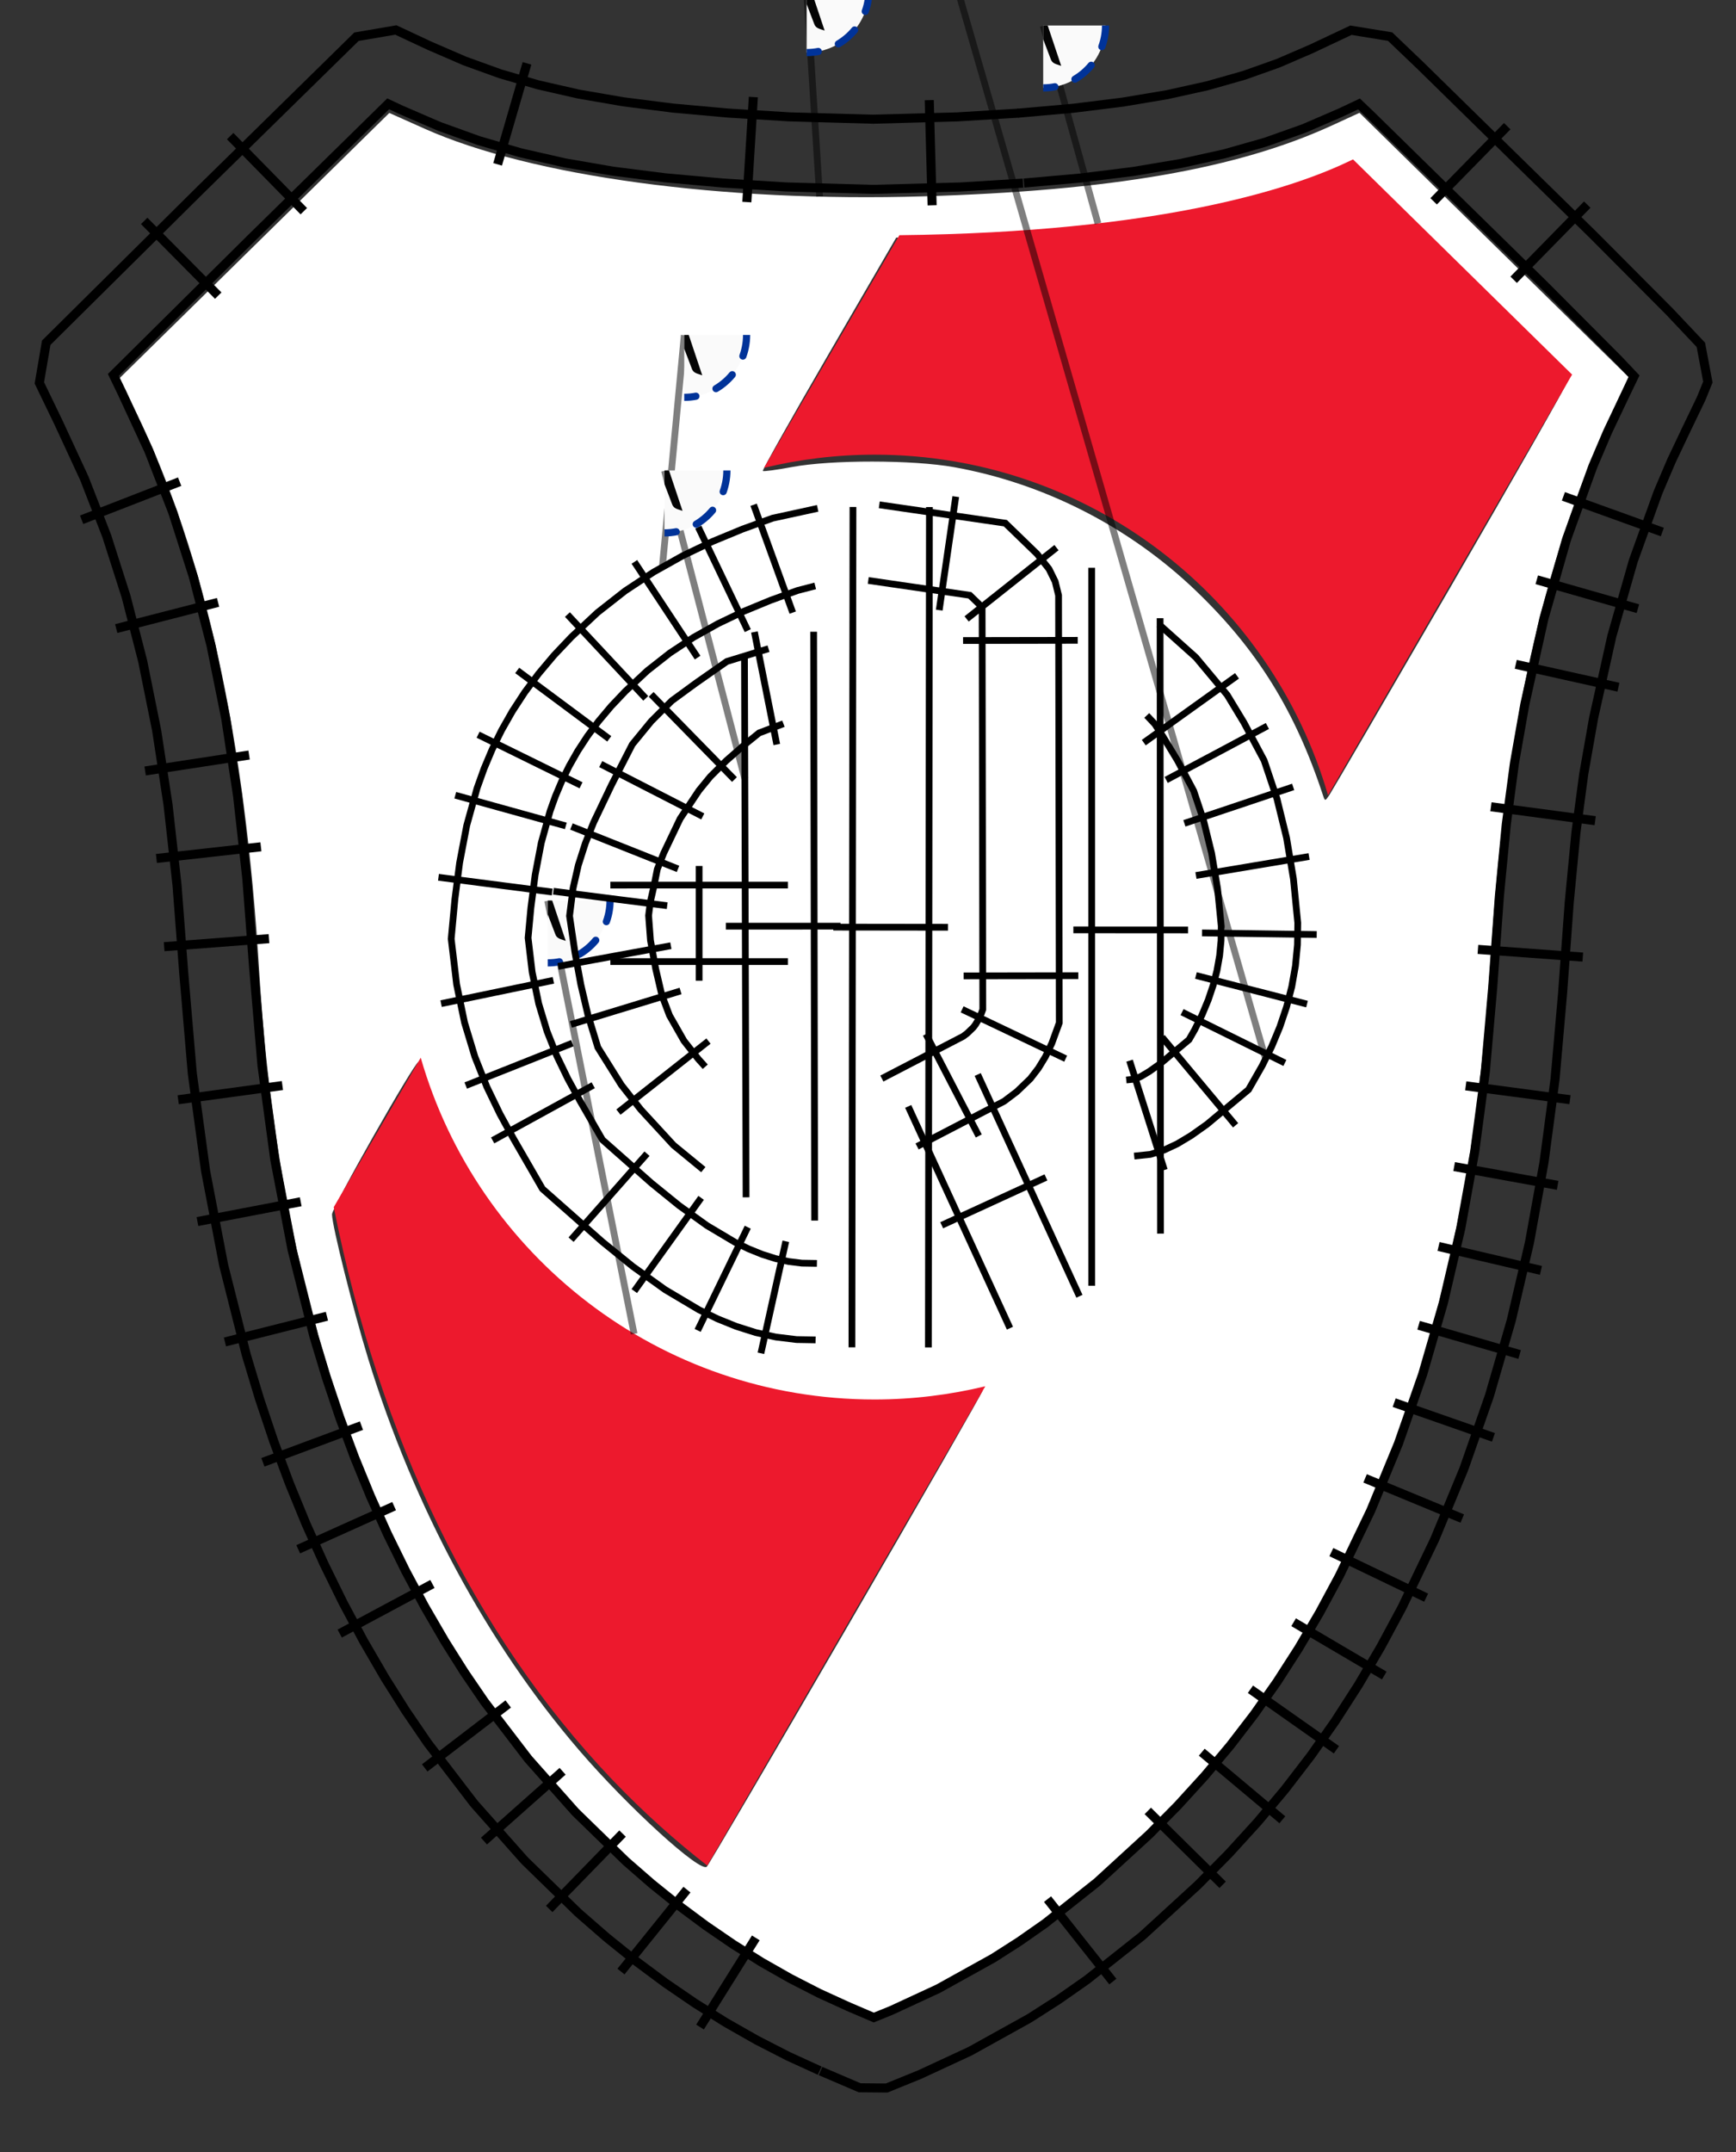 <?xml version="1.0" encoding="UTF-8" standalone="no"?>
<!-- Created with Inkscape (http://www.inkscape.org/) -->

<svg
   version="1.1"
   id="svg824"
   xml:space="preserve"
   width="60.515mm"
   height="75mm"
   viewBox="0 0 228.718 283.464"
   sodipodi:docname="River-escudo.svg"
   inkscape:version="1.3.2 (091e20e, 2023-11-25, custom)"
   xmlns:inkscape="http://www.inkscape.org/namespaces/inkscape"
   xmlns:sodipodi="http://sodipodi.sourceforge.net/DTD/sodipodi-0.dtd"
   xmlns:xlink="http://www.w3.org/1999/xlink"
   xmlns="http://www.w3.org/2000/svg"
   xmlns:svg="http://www.w3.org/2000/svg"
   xmlns:inkstitch="http://inkstitch.org/namespace"><rect x="0" y="0" width="228.718" height="283.464" fill="#333333" stroke="none"/><sodipodi:namedview
     id="namedview1"
     pagecolor="#cccccc"
     bordercolor="#666666"
     borderopacity="1.0"
     inkscape:showpageshadow="2"
     inkscape:pageopacity="0.0"
     inkscape:pagecheckerboard="0"
     inkscape:deskcolor="#d1d1d1"
     inkscape:zoom="1.648569"
     inkscape:cx="25.173348"
     inkscape:cy="139.81823"
     inkscape:window-width="1858"
     inkscape:window-height="1057"
     inkscape:window-x="54"
     inkscape:window-y="-8"
     inkscape:window-maximized="1"
     inkscape:current-layer="g1555"
     inkscape:document-units="mm" /><defs
     id="defs828"><symbol
   id="inkstitch_trim">
      <title
   id="inkstitch_title9282">Trim the thread after sewing this object.</title>
      <path
   id="inkstitch_circle13405"
   d="m 9.247,-8.6e-6 c 1.8e-6,2.452 -0.974,4.804 -2.708,6.538 C 4.804,8.272 2.452,9.247 -2.1625959e-5,9.247 -2.452,9.247 -4.804,8.272 -6.538,6.538 -8.272,4.804 -9.247,2.452 -9.247,-8.6e-6 c 6e-7,-2.452 0.974,-4.804 2.708,-6.538 1.734,-1.734 4.086,-2.708 6.538,-2.708 C 5.107,-9.247 9.247,-5.107 9.247,-8.6e-6 c 0,0 0,0 0,0"
   style="opacity:1;vector-effect:none;fill:#fafafa;fill-opacity:1;fill-rule:evenodd;stroke:#003399;stroke-width:1.065;stroke-linecap:round;stroke-linejoin:miter;stroke-miterlimit:4;stroke-dasharray:3.195, 3.195;stroke-dashoffset:0;stroke-opacity:1"
   inkscape:connector-curvature="0" />
      <path
   style="color:#000000;font-style:normal;font-variant:normal;font-weight:normal;font-stretch:normal;font-size:medium;line-height:normal;font-family:sans-serif;font-variant-ligatures:normal;font-variant-position:normal;font-variant-caps:normal;font-variant-numeric:normal;font-variant-alternates:normal;font-feature-settings:normal;text-indent:0;text-align:start;text-decoration:none;text-decoration-line:none;text-decoration-style:solid;text-decoration-color:#000000;letter-spacing:normal;word-spacing:normal;text-transform:none;writing-mode:lr-tb;direction:ltr;text-orientation:mixed;dominant-baseline:auto;baseline-shift:baseline;text-anchor:start;white-space:normal;shape-padding:0;clip-rule:nonzero;display:inline;overflow:visible;visibility:visible;opacity:1;isolation:auto;mix-blend-mode:normal;color-interpolation:sRGB;color-interpolation-filters:linearRGB;solid-color:#000000;solid-opacity:1;vector-effect:none;fill:#050505;fill-opacity:1;fill-rule:evenodd;stroke:none;stroke-width:1.414;stroke-linecap:butt;stroke-linejoin:miter;stroke-miterlimit:4;stroke-dasharray:none;stroke-dashoffset:0;stroke-opacity:1;color-rendering:auto;image-rendering:auto;shape-rendering:auto;text-rendering:auto;enable-background:accumulate"
   d="m -3,-5.983 c -1.306,0 -2.375,1.069 -2.375,2.375 0,1.306 1.069,2.375 2.375,2.375 0.587,0 1.119,-0.224 1.535,-0.58 0,0 0.617,1.621 0.617,1.621 0,0 -2.299,6.018 -2.299,6.018 0.987,-0.125 1.237,-0.262 1.674,-0.975 0,0 1.33,-3.189 1.33,-3.189 0,0 1.236,3.25 1.236,3.25 0.232,0.779 0.843,0.792 1.578,1.072 0,0 -2.055,-6.143 -2.055,-6.143 0,0 0.73,-1.75 0.73,-1.75 0.428,0.417 1.011,0.676 1.652,0.676 1.306,0 2.375,-1.069 2.375,-2.375 0,-1.306 -1.069,-2.375 -2.375,-2.375 -1.062,0 -1.957,0.713 -2.258,1.68 0,0 -0.012,-0.016 -0.012,-0.016 0,0 -0.803,2.102 -0.803,2.102 0,0 -0.592,-1.766 -0.592,-1.766 -0.182,-1.128 -1.159,-2 -2.336,-2 0,0 -2e-5,-3e-5 -2e-5,-3e-5 m 0,1 c 0.765,0 1.375,0.61 1.375,1.375 0,0.765 -0.61,1.375 -1.375,1.375 -0.765,0 -1.375,-0.61 -1.375,-1.375 0,-0.765 0.61,-1.375 1.375,-1.375 0,0 0,0 0,0 m 6,0 c 0.765,0 1.375,0.61 1.375,1.375 0,0.765 -0.61,1.375 -1.375,1.375 -0.765,0 -1.375,-0.61 -1.375,-1.375 0,-0.765 0.61,-1.375 1.375,-1.375 0,0 0,0 0,0"
   id="inkstitch_path13416"
   inkscape:connector-curvature="0" />
    </symbol>
    </defs><g
     id="g830"
     transform="matrix(0.493 0 0 -0.493 -236.537 282.618)"><path
       style="fill:#ffffff;stroke-width:0.953;stroke-linejoin:bevel;stroke-miterlimit:0"
       d="m 705.591,38.301 c -24.524,10.768 -47.455,27.208 -69.43,49.777 -51.719,53.118 -81.342,129.796 -87.079,225.401 -3.771,62.846 -14.492,111.636 -32.841,149.456 l -4.505,9.286 36.048,35.433 36.048,35.433 9.495,-4.237 c 28.489,-12.712 79.511,-19.633 133.044,-18.046 50.381,1.494 84.117,7.342 109.443,18.972 l 7.292,3.348 35.94,-35.282 35.94,-35.282 -5.552,-12.142 c -17.248,-37.719 -27.208,-82.191 -30.927,-138.096 -2.667,-40.101 -5.926,-63.344 -12.878,-91.85 C 847.246,155.078 810.342,96.927 756.373,58.305 746.48,51.225 731.915,42.91 721.478,38.383 c -4.409,-1.912 -8.095,-3.456 -8.192,-3.43 -0.097,0.026 -3.56,1.532 -7.694,3.347 z m 0.539,100.189 c 20.107,34.659 36.426,63.149 36.265,63.31 -0.161,0.161 -4.031,-0.366 -8.599,-1.171 -11.134,-1.963 -31.281,-1.951 -42.354,0.026 -27.653,4.936 -54.684,20.058 -72.642,40.638 -10.646,12.201 -23.123,34.217 -25.998,45.877 -0.33,1.338 -0.855,2.422 -1.167,2.41 -1.077,-0.042 -23.118,-38.878 -23.118,-40.734 0,-2.96 5.727,-25.801 9.7,-38.685 12.194,-39.548 31.795,-75.909 56.285,-104.411 13.104,-15.251 32.456,-32.892 34.185,-31.163 0.488,0.488 17.338,29.244 37.445,63.904 z m 161.265,277.881 c 17.158,29.595 31.312,54.468 31.454,55.272 0.164,0.934 -10.257,11.755 -28.834,29.94 l -29.091,28.478 -4.716,-2.086 c -7.622,-3.371 -23.757,-8.205 -35.367,-10.597 -19.472,-4.011 -54.268,-7.532 -74.909,-7.579 l -6.633,-0.015 -18.003,-30.994 c -9.902,-17.047 -17.845,-31.152 -17.653,-31.344 0.193,-0.193 3.717,0.282 7.833,1.055 10.401,1.954 32.344,1.932 43.299,-0.044 24.172,-4.36 46.832,-15.951 64.687,-33.088 16.267,-15.614 26.452,-32.007 33.862,-54.508 0.553,-1.678 0.576,-1.678 1.717,0 0.636,0.935 15.195,25.915 32.353,55.51 z"
       id="path1"
       sodipodi:nodetypes="sssscccssscccsssssssssscsssssssssssscssscsssssssss" /><g
       id="g1555"><g
         id="g1548"
         transform="matrix(1.017 0 0 1.017 5.904 -19.869)"><path
           d="m 695.774,463.782 c 56.519,0 104.181,-37.801 119.167,-89.489 l 64.131,110.53 -57.566,56.525 -1.422,-0.673 C 805.413,533.712 770.759,522.186 702.302,521.435 L 666.73,460.33 c 9.319,2.236 19.038,3.452 29.045,3.452"
           style="fill:#ed192d;fill-opacity:1;fill-rule:nonzero;stroke:none;stroke-width:1.805"
           id="path1054" /><g
           id="command_group1"
           inkscape:label="Ink/Stich Instrucción: Trim thread after sewing this object"
           transform="matrix(1.772 0 0 -1.772 467.187 587.546)"><path
             id="command_connector1"
             d="M 154.011,6.26 162.128,35.573"
             style="fill:none;stroke:#000000;stroke-width:1px;stroke-opacity:0.5"
             inkscape:connection-start="#command_use7160"
             inkscape:connection-end="#path1054"
             inkscape:label="conector"
             inkscape:connector-type="polyline"
             inkscape:connector-curvature="0" /><use
             id="command_use7160"
             xlink:href="#inkstitch_trim"
             height="100%"
             width="100%"
             x="154.008"
             y="6.224"
             inkscape:label="marcador de instrucción" /></g><path
           d="m 695.774,215.596 c -56.628,0 -104.362,37.944 -119.25,89.785 l -22.864,-39.274 c 12.232,-61.112 36.929,-112.268 72.931,-150.101 8.605,-9.041 17.152,-16.569 25.23,-22.853 L 724.875,219.061 c -9.339,-2.245 -19.076,-3.465 -29.101,-3.465"
           style="fill:#ed192d;fill-opacity:1;fill-rule:nonzero;stroke:none;stroke-width:1.805"
           id="path1058" /><g
           id="command_group2"
           inkscape:label="Ink/Stich Instrucción: Trim thread after sewing this object"
           transform="matrix(1.772 0 0 -1.772 467.187 587.546)"><path
             id="command_connector2"
             d="m 80.535,135.972 12.806,64.203"
             style="fill:none;stroke:#000000;stroke-width:1px;stroke-opacity:0.5"
             inkscape:connection-start="#command_use671"
             inkscape:connection-end="#path1058"
             inkscape:label="conector"
             inkscape:connector-type="polyline"
             inkscape:connector-curvature="0" /><use
             id="command_use671"
             xlink:href="#inkstitch_trim"
             height="100%"
             width="100%"
             x="80.532"
             y="135.936"
             inkscape:label="marcador de instrucción" /></g></g><path
         id="path6"
         style="fill:none;stroke:#000000;stroke-width:2.42px;stroke-opacity:1"
         d="m 706.641,37.126 -7.962,3.639 -7.702,3.948 -7.623,4.335 -7.528,4.71 -7.418,5.072 -7.291,5.422 -7.147,5.758 -6.922,6.024 -13.497,13.138 -12.607,14.205 -11.708,15.292 -5.386,7.889 -5.153,8.175 -5.419,9.326 -5.123,9.575 -4.826,9.823 -4.529,10.074 -4.233,10.328 -3.937,10.584 -3.641,10.843 -3.324,11.037 -5.819,23.07 -4.615,24.067 -3.426,25.149 -2.252,26.424 -1.793,23.403 -0.031,0.325 -2.434,21.781 -0.05,0.379 -3.108,20.28 -0.077,0.433 -3.819,18.939 -0.11,0.481 -4.567,17.76 -0.15,0.519 -5.351,16.741 -0.191,0.541 -6.173,15.882 -0.231,0.542 -7.03,15.185 -0.064,0.136 -2.289,4.743 36.669,36.34 36.777,36.08 3.289,-1.538 0.251,-0.113 9.784,-4.23 0.54,-0.214 10.085,-3.637 0.56,-0.182 10.615,-3.09 0.54,-0.14 11.374,-2.588 0.486,-0.097 12.362,-2.132 0.414,-0.062 13.579,-1.721 0.336,-0.036 15.026,-1.356 0.262,-0.02 16.701,-1.036 0.319,-0.014 22.854,-0.638 0.518,-1.4e-4 22.826,0.625 0.318,0.014 16.626,1.021 m -54.343,-504.255 -8.154,3.727 -0.379,0.183 -8.07,4.136 -0.358,0.193 -7.971,4.533 -0.338,0.202 -7.857,4.916 -0.319,0.209 -7.729,5.285 -0.302,0.216 -7.585,5.641 -0.287,0.222 -7.427,5.984 -0.273,0.228 -7.254,6.313 -0.385,0.354 -13.929,13.559 -0.472,0.495 -13.059,14.715 -0.431,0.523 -12.07,15.764 -0.299,0.413 -5.627,8.241 -0.188,0.287 -5.335,8.463 -0.175,0.289 -5.586,9.614 -0.16,0.287 -5.277,9.863 -0.148,0.289 -4.968,10.112 -0.136,0.289 -4.659,10.363 -0.124,0.289 -4.351,10.616 -0.112,0.287 -4.043,10.87 -0.1,0.284 -3.735,11.125 -0.089,0.28 -3.428,11.381 -0.114,0.411 -5.937,23.538 -0.117,0.527 -4.713,24.581 -0.082,0.499 -3.492,25.634 -0.052,0.469 -2.275,26.699 -0.006,0.08 -1.783,23.28 -2.394,21.429 -3.046,19.874 -3.727,18.482 -4.438,17.259 -5.182,16.21 -5.962,15.34 -6.875,14.849 -5.162,10.696 1.842,10.726 41.434,41.062 0.034,0.033 41.434,40.65 10.529,1.799 9.053,-4.234 9.391,-4.06 9.535,-3.439 10.064,-2.929 10.86,-2.471 11.911,-2.054 13.204,-1.673 14.727,-1.329 16.411,-1.018 22.436,-0.626 22.408,0.613 16.467,1.011 M 681.773,55.562 666.867,31.738 M 663.374,68.449 645.743,46.564 M 646.167,83.429 626.564,63.291 m 3.576,36.781 -21.019,-18.654 m 6.489,36.631 -22.314,-17.085 m 2.056,49.146 -24.779,-13.258 m 14.545,34.049 -25.632,-11.523 m 16.901,33.026 -26.34,-9.797 m 17.111,39.024 -27.25,-6.873 m 20.25,37.456 -27.6,-5.292 m 22.705,36.334 -27.846,-3.794 m 24.263,43.04 -28.021,-2.146 m 25.86,26.685 -27.929,-3.12 m 24.767,27.633 -27.779,-4.257 m 19.49,45.042 -27.218,-6.999 m 16.951,39.246 -26.194,-10.18 m 36.503,59.877 -19.782,19.961 m 42.655,2.597 -19.681,20.061 m 71.473,-7.547 7.854,26.983 m 58.75,-37.055 1.74,28.049 m 47.775,-28.913 -0.769,28.093"
         inkstitch:satin_column="true" /><path
         id="path7"
         style="fill:none;stroke:#000000;stroke-width:2.42px;stroke-opacity:1"
         d="m 753.45,524.36 14.994,1.332 0.324,0.034 13.552,1.681 0.398,0.058 12.302,2.065 0.473,0.092 11.242,2.487 0.536,0.135 10.373,2.946 0.574,0.183 9.696,3.442 0.578,0.227 9.209,3.975 0.28,0.126 4.998,2.354 3.183,-3.041 46.234,-45.304 20.035,-20.116 4.053,-4.292 -2.992,-6.224 -0.019,-0.042 -4.005,-8.438 -0.155,-0.345 -3.763,-8.832 -0.194,-0.494 -6.812,-18.889 -0.195,-0.604 -5.885,-20.595 -0.137,-0.538 -4.985,-22.389 -0.081,-0.407 -2.716,-15.382 -0.06,-0.389 -2.13,-15.955 -0.04,-0.345 -1.821,-18.974 -0.017,-0.211 -1.784,-24.371 -1.959,-22.3 -2.836,-21.349 -3.731,-20.567 -4.635,-19.832 -5.547,-19.143 -6.469,-18.502 -7.402,-17.911 -8.369,-17.412 -5.326,-9.89 -5.557,-9.45 -5.801,-9.021 -6.087,-8.653 -6.416,-8.344 -6.788,-8.094 -7.205,-7.903 -7.624,-7.724 -13.993,-12.817 -13.873,-10.994 -6.874,-4.809 -6.965,-4.455 -14.706,-8.16 -12.429,-5.761 -4.799,-1.952 -6.868,2.94 m 45.359,505.804 14.832,1.318 13.191,1.636 11.866,1.992 10.737,2.376 9.817,2.788 9.119,3.237 8.783,3.791 10.674,5.028 10.463,-1.701 7.874,-7.522 0.086,-0.083 46.317,-45.385 0.081,-0.081 20.163,-20.245 0.174,-0.179 8.356,-8.85 1.874,-9.943 -1.639,-4.054 -0.242,-0.548 -3.93,-8.173 -3.914,-8.246 -3.585,-8.414 -6.614,-18.341 -5.721,-20.023 -4.879,-21.916 -2.646,-14.983 -2.081,-15.587 -1.794,-18.695 -1.781,-24.334 -0.012,-0.136 -1.983,-22.576 -0.045,-0.414 -2.892,-21.776 -0.069,-0.439 -3.813,-21.017 -0.095,-0.46 -4.744,-20.3 -0.124,-0.475 -5.686,-19.623 -0.155,-0.485 -6.639,-18.988 -0.185,-0.486 -7.602,-18.395 -0.214,-0.48 -8.577,-17.843 -0.195,-0.383 -5.511,-10.235 -0.173,-0.307 -5.741,-9.763 -0.196,-0.319 -6.008,-9.342 -0.217,-0.323 -6.313,-8.975 -0.236,-0.32 -6.658,-8.658 -0.248,-0.309 -7.04,-8.395 -0.255,-0.292 -7.461,-8.184 -0.256,-0.269 -7.92,-8.024 -0.34,-0.327 -14.414,-13.203 -0.509,-0.434 -14.355,-11.375 -0.448,-0.334 -7.262,-5.08 -0.323,-0.216 -7.375,-4.717 -0.502,-0.299 -15.259,-8.467 -0.606,-0.308 -12.94,-5.998 -0.41,-0.178 -8.628,-3.51 -7.216,0.066 -10.462,4.479 M 862.916,519.484 882.585,539.557 m 1.718,-41.03 19.669,20.073 m -6.374,-77.936 26.437,-9.534 m -33.557,-12.754 27.022,-7.721 m -32.633,-14.873 27.432,-6.107 m -34.065,-31.941 27.856,-3.719 m -31.337,-34.384 28.028,-2.051 m -31.28,-34.399 27.858,-3.7 m -30.955,-17.865 27.652,-5.017 m -31.826,-16.327 27.366,-6.395 m -32.691,-14.655 26.993,-7.821 m -33.524,-12.858 26.528,-9.275 M 844.601,178.316 870.574,167.582 m -34.989,-8.961 25.329,-12.175 m -35.413,-6.558 24.225,-14.245 m -35.769,-3.659 22.985,-16.17 m -35.987,-0.646 21.534,-18.058 m -35.955,2.369 20.001,-19.742 m -46.799,-3.824 17.454,-22.026"
         inkstitch:satin_column="true" /><g
         id="command_group3"
         inkscape:label="Ink/Stich Instrucción: Trim thread after sewing this object"
         transform="matrix(1.801 0 0 -1.801 480.809 577.384)"><path
           id="command_connector3"
           d="M 138.868,-8.509 187.236,159.382"
           style="fill:none;stroke:#000000;stroke-width:1px;stroke-opacity:0.5"
           inkscape:connection-start="#command_use5732"
           inkscape:connection-end="#path7"
           inkscape:label="conector"
           inkscape:connector-type="polyline"
           inkscape:connector-curvature="0" /><use
           id="command_use5732"
           xlink:href="#inkstitch_trim"
           height="100%"
           width="100%"
           x="138.865"
           y="-8.545"
           inkscape:label="marcador de instrucción" /></g></g><g
       id="g1544-2"
       transform="matrix(1.017 0 0 1.017 5.742 -19.625)"
       style="stroke:#000000"><path
         id="path3"
         style="fill:none;stroke:#000000;stroke-width:1px"
         transform="matrix(1.772 0 0 -1.772 21.748 939.041)"
         d="m 371.92,388.227 -2.235,-0.038 -1.932,-0.237 -1.957,-0.435 -1.987,-0.628 -2.016,-0.814 -1.974,-0.958 -4.2,-2.497 -4.128,-2.96 -4.077,-3.304 -7.302,-6.452 -3.327,-5.765 -1.791,-3.264 -1.636,-3.383 -1.454,-3.658 -1.238,-4.095 -0.974,-4.694 -0.604,-5.077 0.416,-4.463 0.633,-4.884 0.905,-4.742 1.301,-4.688 0.79,-2.203 0.946,-2.244 1.096,-2.229 1.262,-2.22 1.446,-2.217 1.649,-2.219 1.872,-2.224 2.109,-2.225 3.255,-3.042 3.346,-2.625 3.498,-2.312 3.648,-2.043 3.794,-1.814 3.93,-1.624 4.055,-1.471 2.629,-0.683 m 0.06,111.77 -2.83,-0.048 -3.069,-0.376 -2.978,-0.662 -2.88,-0.911 -2.782,-1.124 -2.752,-1.336 -5.031,-2.99 -4.795,-3.439 -4.524,-3.667 -8.87,-7.838 -4.314,-7.474 -1.99,-3.628 -1.941,-4.014 -1.782,-4.485 -1.523,-5.037 -1.177,-5.668 -0.803,-6.757 0.546,-5.863 0.703,-5.422 1.055,-5.532 1.537,-5.539 1.036,-2.889 1.194,-2.831 1.39,-2.828 1.6,-2.817 1.825,-2.799 2.061,-2.774 2.309,-2.743 2.575,-2.717 3.864,-3.612 4.095,-3.211 4.23,-2.795 4.331,-2.425 4.401,-2.105 4.445,-1.836 4.466,-1.62 6.679,-1.456 m -4.724,108.652 -3.691,16.602 m -1.954,-18.692 -7.427,15.3 m 0.517,-19.651 -9.912,13.821 m 1.885,-20.368 -11.261,12.745 m 3.283,-22.891 -14.911,8.181 m 11.815,-14.419 -15.806,6.281 m 12.998,-15.597 -16.653,3.457 m 16.478,-16.546 -16.867,-2.185 m 18.882,-7.618 -16.389,-4.547 m 18.647,-1.47 -15.264,-7.501 m 19.45,0.615 -13.651,-10.144 m 19.061,4.142 -11.614,-12.425 m 19.306,6.383 -9.377,-14.189 m 16.814,10.191 -7.338,-15.343 m 14.005,12.671 -5.799,-15.989"
         inkstitch:satin_column="true"
         sodipodi:nodetypes="cccccccccccccccccccccccccccccccccccccccccccccccccccccccccccccccccccccccccccccccccccccccccccccccccccccccccc" /><g
         id="command_group11"
         inkscape:label="Ink/Stich Instrucción: Trim thread after sewing this object"
         transform="matrix(1.772 0 0 -1.772 21.748 939.041)"
         style="stroke:#000000"><path
           id="command_connector11"
           d="m 352.247,250.63 -3.248,34.387"
           style="fill:none;stroke:#000000;stroke-width:1px;stroke-opacity:0.5"
           inkscape:connection-start="#command_use8122"
           inkscape:connection-end="#path3"
           inkscape:label="conector"
           inkscape:connector-type="polyline"
           inkscape:connector-curvature="0" /><use
           id="command_use8122"
           xlink:href="#inkstitch_trim"
           height="100%"
           width="100%"
           x="352.244"
           y="250.594"
           inkscape:label="marcador de instrucción"
           style="stroke:#000000" /></g><path
         id="path8"
         style="fill:none;stroke:#000000;stroke-width:1px"
         transform="matrix(1.772 0 0 -1.772 21.748 939.041)"
         d="m 367.616,332.145 -26.33,0.002 m 26.331,11.336 -26.33,0.002 m 13.164,-14.174 0.001,17.008"
         inkstitch:satin_column="true" /><path
         id="path4"
         style="fill:none;stroke:#000000;stroke-width:1px"
         transform="matrix(1.772 0 0 -1.772 21.748 939.041)"
         d="m 355.359,359.075 -0.572,-0.639 -0.444,-0.489 -2.137,-2.71 -2.151,-3.775 -1.136,-3.017 -0.909,-3.89 -0.771,-4.211 -0.279,-3.685 0.254,-2.004 0.551,-2.412 0.488,-2.458 0.945,-2.376 2.438,-5.103 2.786,-4.177 1.692,-2.065 2.364,-2.357 2.8,-2.447 2.066,-1.667 3.611,-1.372 m -11.881,66.105 -4.417,-3.625 -4.864,-5.284 -2.869,-3.638 -3.49,-5.567 -1.47,-4.818 -1.057,-4.525 -0.855,-4.668 -0.815,-5.479 0.521,-4.106 0.782,-3.427 1.033,-3.229 1.23,-3.093 2.67,-5.591 3.067,-5.983 2.82,-3.442 3.031,-3.023 3.584,-2.624 4.583,-3.205 6.187,-1.899 m -8.904,58.169 -13.355,10.531 m 9.213,-17.958 -16.267,4.965 m 14.833,-11.676 -16.729,3.065 m 16.182,-8.997 -16.873,-2.139 m 18.477,-3.316 -15.804,-6.284 m 19.478,-1.491 -15.135,-7.759 m 19.834,2.288 -12.355,-12.628 m 18.63,7.438 -3.315,-16.682"
         inkstitch:satin_column="true"
         sodipodi:nodetypes="cccccccccccccccccccccccccccccccccccccccccccccccccccccccc" /><path
         id="path5"
         style="fill:none;stroke:#000000;stroke-width:1px"
         transform="matrix(1.772 0 0 -1.772 21.748 939.041)"
         d="m 361.176,298.216 0.239,80.214 m 10.017,-83.837 0.157,87.286 m -13.17,-43.638 17.008,-0.007"
         inkstitch:satin_column="true"
         sodipodi:nodetypes="cccccc" /><g
         id="command_group12"
         inkscape:label="Ink/Stich Instrucción: Trim thread after sewing this object"
         transform="matrix(1.772 0 0 -1.772 21.748 939.041)"
         style="stroke:#000000"><path
           id="command_connector12"
           d="m 349.324,270.724 11.907,45.675"
           style="fill:none;stroke:#000000;stroke-width:1px;stroke-opacity:0.5"
           inkscape:connection-start="#command_use1539"
           inkscape:connection-end="#path5"
           inkscape:label="conector"
           inkscape:connector-type="polyline"
           inkscape:connector-curvature="0" /><use
           id="command_use1539"
           xlink:href="#inkstitch_trim"
           height="100%"
           width="100%"
           x="349.321"
           y="270.688"
           inkscape:label="marcador de instrucción"
           style="stroke:#000000" /></g><path
         id="path2"
         style="fill:none;stroke:#000000;stroke-width:1px"
         transform="matrix(1.772 0 0 -1.772 21.748 939.041)"
         d="m 388.45,400.683 0.155,-124.573 m -11.494,124.559 0.155,-124.573 m 14.096,62.304 -17.008,-0.021"
         inkstitch:satin_column="true" /><path
         id="path9"
         style="fill:none;stroke:#000000;stroke-width:1px"
         transform="matrix(1.772 0 0 -1.772 21.748 939.041)"
         d="m 379.534,286.99 15.066,2.194 1.541,1.492 0.278,0.35 0.099,59.547 -0.225,0.618 -0.467,0.981 -0.423,0.693 -0.301,0.391 -0.896,0.862 -0.6,0.453 -12.055,6.254 m -0.382,-85.052 18.689,2.721 4.705,4.556 1.774,2.237 0.915,1.86 0.503,2.052 0.106,63.37 -1.099,3.013 -0.952,1.999 -1.052,1.722 -1.191,1.545 -1.991,1.914 -1.902,1.435 -12.902,6.693 m 3.286,-79.5 2.451,-16.83 m 1.61,18.131 13.326,-10.569 m -13.853,13.77 17.008,-0.028 m -16.925,49.741 17.008,-0.028 m -17.231,4.99 15.356,7.311 m -20.718,-3.638 7.832,15.097"
         inkstitch:satin_column="true" /><path
         id="path10"
         style="fill:none;stroke:#000000;stroke-width:1px"
         transform="matrix(1.772 0 0 -1.772 21.748 939.041)"
         d="m 385.457,364.955 15.087,32.874 m -4.782,-37.604 15.087,32.874 m -20.425,-10.525 15.458,-7.094"
         inkstitch:satin_column="true" /><path
         id="path13"
         style="fill:none;stroke:#000000;stroke-width:1px"
         transform="matrix(1.772 0 0 -1.772 21.748 939.041)"
         d="M 422.874,383.811 422.811,292.578 m -10.136,98.959 -0.006,-106.429 m 14.289,53.685 -17.008,-0.012"
         inkstitch:satin_column="true"
         sodipodi:nodetypes="cccccc" /><path
         id="path11"
         style="fill:none;stroke:#000000;stroke-width:1px"
         transform="matrix(1.772 0 0 -1.772 21.748 939.041)"
         d="m 420.832,306.996 1.199,1.275 1.254,1.933 2.089,3.444 2.42,4.54 1.448,4.322 1.206,4.907 0.886,5.287 0.545,5.523 -0.03,2.15 -0.212,2.215 -0.389,2.201 -0.565,2.196 -0.74,2.197 -0.916,2.202 -1.091,2.208 -0.838,1.466 -4.261,3.556 -1.616,1.145 -1.2,0.719 -0.755,0.354 -0.225,0.071 -1.251,0.131 m 4.83,-67.563 5.49,4.914 4.646,5.565 2.476,4.083 3.014,5.653 1.896,5.663 1.418,5.772 1.02,6.085 0.645,6.541 -0.046,3.249 -0.299,3.122 -0.543,3.075 -0.777,3.021 -0.999,2.963 -1.208,2.903 -1.405,2.843 -2.019,3.534 -6.172,5.151 -2.335,1.654 -2.068,1.24 -1.948,0.912 -2.033,0.647 -2.406,0.251 m 1.422,-61.287 13.826,-9.905 m -10.502,15.434 15.008,-8.001 m -12.308,14.434 16.128,-5.401 m -14.414,13.132 16.774,-2.812 m -15.872,11.323 17.006,0.241 m -17.91,6.074 16.472,4.237 m -18.53,1.19 15.247,7.536 m -18.205,-3.814 10.898,13.058 m -15.724,-9.582 5.157,16.207"
         inkstitch:satin_column="true"
         sodipodi:nodetypes="cccccccccccccccccccccccccccccccccccccccccccccccccccccccccccccccc" /></g></g><g
     id="command_group7"
     inkscape:label="Ink/Stich Instrucción: Trim thread after sewing this object"
     transform="matrix(0.888 0 0 0.888 0.513 -2.046)"><path
       id="command_connector7"
       d="M 119.101,0.892 121.026,31.455"
       style="fill:none;stroke:#000000;stroke-width:1px;stroke-opacity:0.5"
       inkscape:connection-start="#command_use1144"
       inkscape:label="conector"
       inkscape:connector-type="polyline"
       inkscape:connector-curvature="0"
       inkscape:connection-end="#path1" /><use
       id="command_use1144"
       xlink:href="#inkstitch_trim"
       height="100%"
       width="100%"
       x="119.099"
       y="0.856"
       inkscape:label="marcador de instrucción" /></g></svg>
